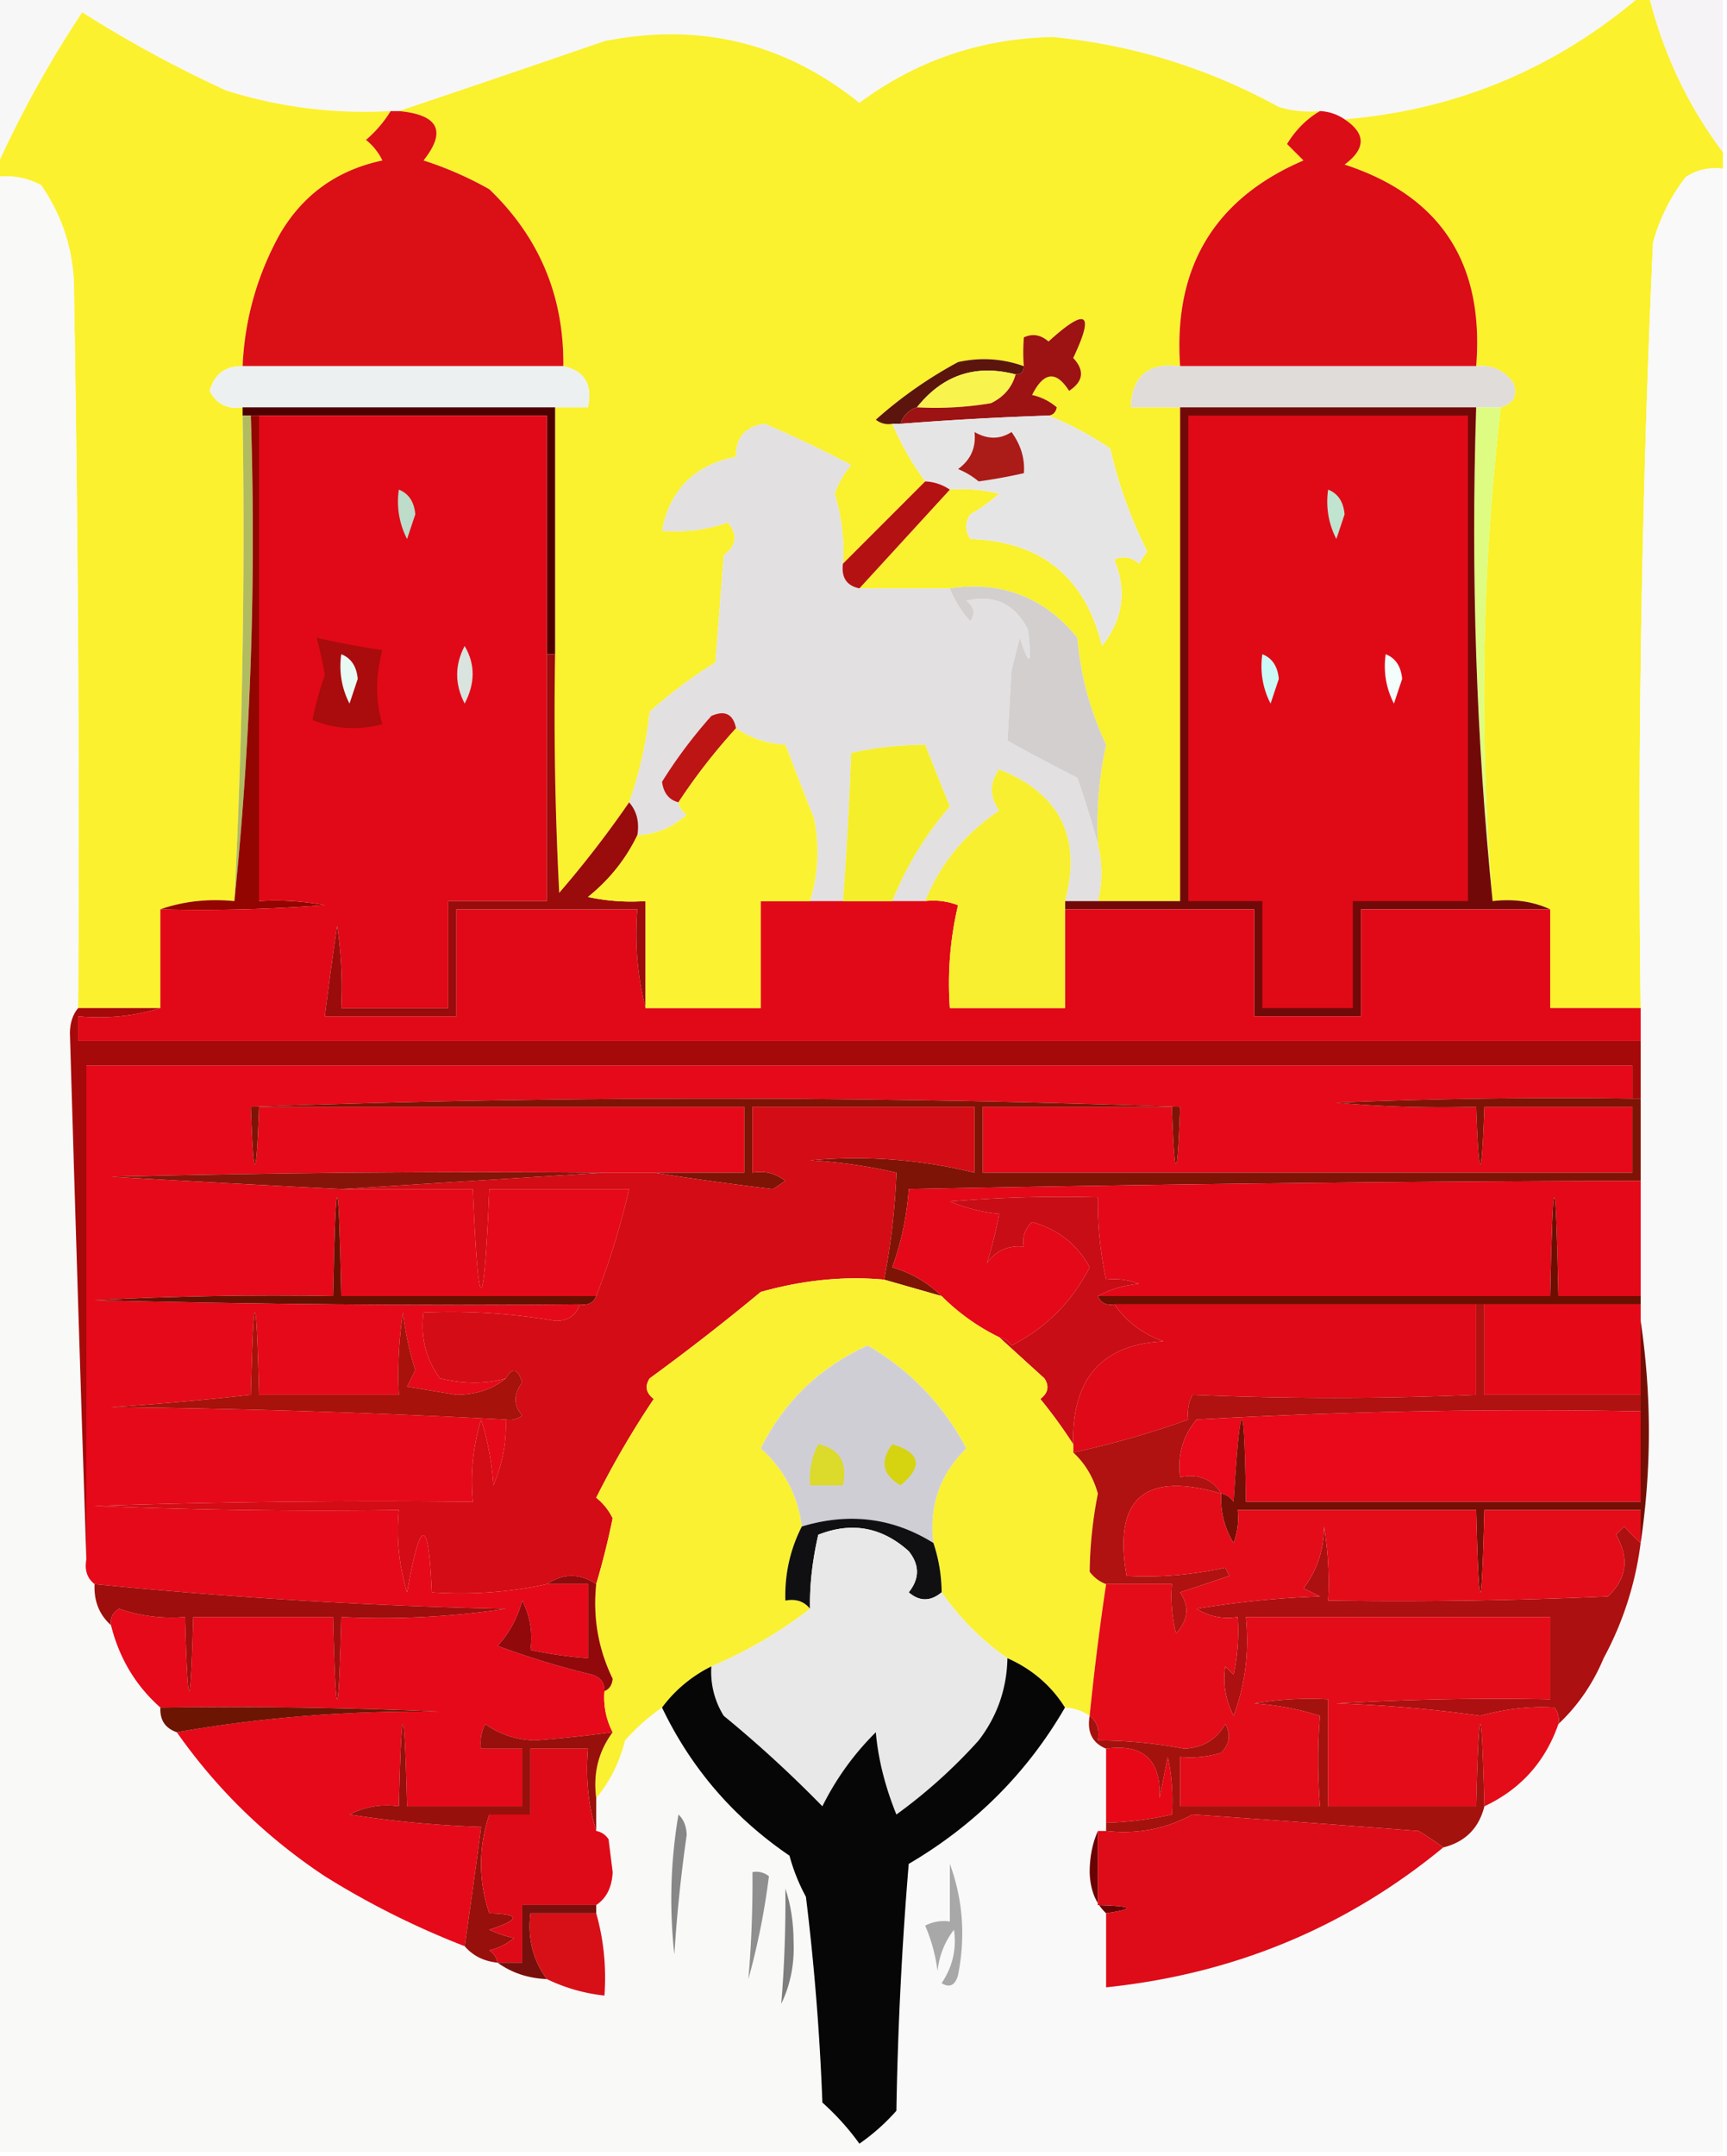 <svg xmlns="http://www.w3.org/2000/svg" width="210" height="262" style="shape-rendering:geometricPrecision;text-rendering:geometricPrecision;image-rendering:optimizeQuality;fill-rule:evenodd;clip-rule:evenodd"><path style="opacity:1" fill="#f8f7f7" d="M-.5-.5h200c-10.391 8.862-22.391 13.862-36 15a5.728 5.728 0 0 0-3-1 12.935 12.935 0 0 1-5-.5c-8.606-4.724-17.773-7.557-27.5-8.5-8.722.185-16.556 2.852-23.5 8-9.114-7.312-19.447-9.812-31-7.5a3094.827 3094.827 0 0 1-25 8.5h-1a55.985 55.985 0 0 1-20-2.5A146.828 146.828 0 0 1 10 1.5a132.48 132.48 0 0 0-10.5 19v-21z"/><path style="opacity:1" fill="#f5f3f6" d="M200.5-.5h9v19c-4.256-5.634-7.256-11.967-9-19z"/><path style="opacity:1" fill="#faf12f" d="M160.5 13.5c-1.618.951-2.951 2.284-4 4l2 2c-10.84 4.66-15.84 12.992-15 25-3.849-.48-5.849 1.186-6 5h6v60h-10c.567-2.198.567-4.531 0-7a45.744 45.744 0 0 1 1-12c-1.935-4.07-3.102-8.404-3.5-13-4.017-4.924-9.184-6.924-15.5-6h-11l11-12a18.437 18.437 0 0 1 6 .5 20.477 20.477 0 0 1-3.5 2.5c-.667 1-.667 2 0 3 8.631.299 13.964 4.632 16 13 2.555-3.216 3.055-6.716 1.5-10.5 1.049-.492 2.049-.326 3 .5l1-1.5a55.034 55.034 0 0 1-4.5-12.5 40.416 40.416 0 0 0-7.5-4c.543-.06.876-.393 1-1a6.807 6.807 0 0 0-3-1.5c1.417-2.826 2.917-2.993 4.5-.5 1.744-1.15 1.911-2.483.5-4 2.63-5.54 1.63-6.207-3-2-.951-.826-1.951-.992-3-.5-.098 1.285-.098 2.451 0 3.5-2.613-.935-5.279-1.102-8-.5a52.187 52.187 0 0 0-10 7 2.427 2.427 0 0 0 2 .5 36.168 36.168 0 0 0 4 7l-10 10a23.743 23.743 0 0 0-1-8.5 11.064 11.064 0 0 1 2-3.5 152.346 152.346 0 0 0-10.5-5c-2.375.318-3.542 1.651-3.5 4-5.045 1.011-8.045 4.011-9 9 2.75.226 5.416-.107 8-1 1.245 1.455 1.078 2.789-.5 4l-1 13a55.305 55.305 0 0 0-8 6 48.19 48.19 0 0 1-2.5 11 126.982 126.982 0 0 1-8.5 11c-.5-9.66-.666-19.328-.5-29v-30h4c.584-2.785-.416-4.452-3-5 .09-8.49-2.91-15.657-9-21.5a42.549 42.549 0 0 0-8-3.5c2.827-3.562 1.827-5.562-3-6a3094.827 3094.827 0 0 0 25-8.5c11.553-2.312 21.886.188 31 7.5 6.944-5.148 14.778-7.815 23.5-8 9.727.943 18.894 3.776 27.5 8.5 1.634.493 3.301.66 5 .5z"/><path style="opacity:1" fill="#fbf12c" d="M199.5-.5h1c1.744 7.033 4.744 13.366 9 19v2c-1.644-.213-3.144.12-4.5 1a22.574 22.574 0 0 0-4 8 1600.224 1600.224 0 0 0-1.5 93h-11v-12c-2.107-.968-4.441-1.302-7-1-1.659-20.158-1.326-40.158 1-60 1.585-.502 2.085-1.502 1.5-3-1.11-1.537-2.61-2.203-4.5-2 1.006-12.525-4.327-20.692-16-24.5 2.608-1.937 2.608-3.77 0-5.5 13.609-1.138 25.609-6.138 36-15z"/><path style="opacity:1" fill="#fcf12e" d="M47.5 13.5a14.692 14.692 0 0 1-3 3.5 7.253 7.253 0 0 1 2 2.5c-5.528 1.174-9.694 4.174-12.5 9-2.747 4.989-4.247 10.322-4.5 16-2.09-.05-3.423.95-4 3 .82 1.611 2.154 2.278 4 2v1c.31 19.713-.024 39.38-1 59-3.213-.31-6.213.023-9 1v12h-10c.167-29.002 0-58.002-.5-87 .035-4.758-1.298-9.091-4-13-1.7-.906-3.533-1.24-5.5-1v-1A132.48 132.48 0 0 1 10 1.5 146.828 146.828 0 0 0 27.5 11a55.985 55.985 0 0 0 20 2.5z"/><path style="opacity:1" fill="#f9f9f8" d="M-.5 21.5c1.967-.24 3.8.094 5.5 1 2.702 3.909 4.035 8.242 4 13 .5 28.998.667 57.998.5 87-.647.774-.98 1.774-1 3 .634 21.487 1.3 42.82 2 64-.237 1.291.096 2.291 1 3-.098 2.053.569 3.72 2 5 .998 4.005 2.998 7.339 6 10-.073 1.527.594 2.527 2 3 4.878 6.948 10.878 12.781 18 17.5a101.174 101.174 0 0 0 17 8.5c1.014 1.174 2.347 1.84 4 2 1.714 1.238 3.714 1.905 6 2a21.17 21.17 0 0 0 7 2c.247-3.439-.086-6.772-1-10v-1c1.248-.834 1.915-2.167 2-4l-.5-4c-.383-.556-.883-.889-1.5-1v-4c1.663-1.993 2.83-4.326 3.5-7a25.154 25.154 0 0 1 4.5-4c3.526 7.363 8.692 13.363 15.5 18a22.956 22.956 0 0 0 2 5 297.52 297.52 0 0 1 2 25c1.736 1.563 3.236 3.23 4.5 5v1H-.5v-240z"/><path style="opacity:1" fill="#f8f9f8" d="M209.5 20.5v241h-105v-1a25.14 25.14 0 0 0 4.5-4 452.47 452.47 0 0 1 1.5-30c8.074-4.74 14.407-11.074 19-19a5.727 5.727 0 0 1 3 1c-.343 1.983.324 3.317 2 4v10h-1c-.66 1.464-.993 3.131-1 5 .056 2.14.723 3.806 2 5v9c15.542-1.618 29.209-7.285 41-17 2.667-.667 4.333-2.333 5-5 4.395-2.062 7.395-5.396 9-10 2.36-2.213 4.194-4.879 5.5-8a39.94 39.94 0 0 0 4.5-14c1.333-9 1.333-18 0-27v-38c-.401-31.022.099-62.022 1.5-93a22.574 22.574 0 0 1 4-8c1.356-.88 2.856-1.213 4.5-1z"/><path style="opacity:1" fill="#db0d16" d="M160.5 13.5a5.728 5.728 0 0 1 3 1c2.608 1.73 2.608 3.563 0 5.5 11.673 3.808 17.006 11.975 16 24.5h-36c-.84-12.008 4.16-20.34 15-25l-2-2c1.049-1.716 2.382-3.049 4-4z"/><path style="opacity:1" fill="#db0f16" d="M47.5 13.5h1c4.827.438 5.827 2.438 3 6a42.549 42.549 0 0 1 8 3.5c6.09 5.843 9.09 13.01 9 21.5h-39c.253-5.678 1.753-11.011 4.5-16 2.806-4.826 6.972-7.826 12.5-9a7.253 7.253 0 0 0-2-2.5 14.692 14.692 0 0 0 3-3.5z"/><path style="opacity:1" fill="#ecf0f0" d="M29.5 44.5h39c2.584.548 3.584 2.215 3 5h-42c-1.846.278-3.18-.389-4-2 .577-2.05 1.91-3.05 4-3z"/><path style="opacity:1" fill="#e0dcda" d="M143.5 44.5h36c1.89-.203 3.39.463 4.5 2 .585 1.498.085 2.498-1.5 3h-45c.151-3.814 2.151-5.48 6-5z"/><path style="opacity:1" fill="#5b150d" d="M124.5 44.5c0 .667-.333 1-1 1-4.856-1.27-8.856.063-12 4-1 .333-1.667 1-2 2h-1a2.427 2.427 0 0 1-2-.5 52.187 52.187 0 0 1 10-7c2.721-.602 5.387-.435 8 .5z"/><path style="opacity:1" fill="#f9f44d" d="M123.5 45.5c-.437 1.574-1.437 2.741-3 3.5a40.939 40.939 0 0 1-9 .5c3.144-3.937 7.144-5.27 12-4z"/><path style="opacity:1" fill="#9d1213" d="M127.5 50.5c-6.009.201-12.009.534-18 1 .333-1 1-1.667 2-2a40.939 40.939 0 0 0 9-.5c1.563-.759 2.563-1.926 3-3.5.667 0 1-.333 1-1-.098-1.049-.098-2.215 0-3.5 1.049-.492 2.049-.326 3 .5 4.63-4.207 5.63-3.54 3 2 1.411 1.517 1.244 2.85-.5 4-1.583-2.493-3.083-2.326-4.5.5 1.124.25 2.124.75 3 1.5-.124.607-.457.94-1 1z"/><path style="opacity:1" fill="#e2e0e1" d="M102.5 68.5c-.215 1.679.452 2.679 2 3h11a12.642 12.642 0 0 0 2.5 4c.617-.95.451-1.782-.5-2.5 3.387-.81 5.887.356 7.5 3.5.533 4.353.199 4.686-1 1l-1 4c-.17 2.968-.336 5.801-.5 8.5a217.464 217.464 0 0 0 8.5 4.5c.943 2.75 1.776 5.417 2.5 8 .567 2.469.567 4.802 0 7h-4c2.071-7.736-.596-13.07-8-16-1.181 1.635-1.181 3.302 0 5-4.191 2.842-7.191 6.509-9 11h-4a40.79 40.79 0 0 1 7-11.5 561.998 561.998 0 0 1-3-7.5 41.742 41.742 0 0 0-9 1 453.977 453.977 0 0 1-1 18h-4c.992-3.279 1.159-6.612.5-10a1169.617 1169.617 0 0 1-3.5-9c-2.218-.114-4.218-.78-6-2-.343-1.725-1.343-2.225-3-1.5a59.024 59.024 0 0 0-6 8c.184 1.376.85 2.209 2 2.5.11.617.444 1.117 1 1.5-1.717 1.559-3.717 2.392-6 2.5.268-1.599-.066-2.932-1-4a48.19 48.19 0 0 0 2.5-11 55.305 55.305 0 0 1 8-6l1-13c1.578-1.211 1.745-2.545.5-4a19.373 19.373 0 0 1-8 1c.955-4.989 3.955-7.989 9-9-.042-2.349 1.125-3.682 3.5-4a152.346 152.346 0 0 1 10.5 5 11.064 11.064 0 0 0-2 3.5 23.743 23.743 0 0 1 1 8.5z"/><path style="opacity:1" fill="#4e0000" d="M29.5 50.5v-1h38v30h-1v-29h-37z"/><path style="opacity:1" fill="#b1bb5f" d="M29.5 50.5h1c.654 20.028-.012 39.695-2 59a902.584 902.584 0 0 0 1-59z"/><path style="opacity:1" fill="#930501" d="M30.5 50.5h1v59a32.462 32.462 0 0 1 8 .5c-6.658.5-13.325.666-20 .5 2.787-.977 5.787-1.31 9-1 1.988-19.305 2.654-38.972 2-59z"/><path style="opacity:1" fill="#e6e5e6" d="M127.5 50.5a40.416 40.416 0 0 1 7.5 4 55.034 55.034 0 0 0 4.5 12.5l-1 1.5c-.951-.826-1.951-.992-3-.5 1.555 3.784 1.055 7.284-1.5 10.5-2.036-8.368-7.369-12.701-16-13-.667-1-.667-2 0-3a20.477 20.477 0 0 0 3.5-2.5 18.437 18.437 0 0 0-6-.5 5.728 5.728 0 0 0-3-1 36.168 36.168 0 0 1-4-7h1a408.406 408.406 0 0 1 18-1z"/><path style="opacity:1" fill="#ab1b17" d="M118.5 52.5c1.586.913 3.086.913 4.5 0 1.14 1.578 1.64 3.245 1.5 5-1.853.42-3.687.753-5.5 1a9.465 9.465 0 0 0-2.5-1.5c1.537-1.11 2.203-2.61 2-4.5z"/><path style="opacity:1" fill="#b41113" d="M112.5 58.5a5.728 5.728 0 0 1 3 1l-11 12c-1.548-.321-2.215-1.321-2-3l10-10z"/><path style="opacity:1" fill="#d2cfce" d="M115.5 71.5c6.316-.924 11.483 1.076 15.5 6 .398 4.596 1.565 8.93 3.5 13a45.744 45.744 0 0 0-1 12 147.345 147.345 0 0 0-2.5-8 217.464 217.464 0 0 1-8.5-4.5c.164-2.699.33-5.532.5-8.5l1-4c1.199 3.686 1.533 3.353 1-1-1.613-3.144-4.113-4.31-7.5-3.5.951.718 1.117 1.55.5 2.5a12.642 12.642 0 0 1-2.5-4z"/><path style="opacity:1" fill="#defc82" d="M179.5 49.5h3c-2.326 19.842-2.659 39.842-1 60-1.988-19.639-2.655-39.639-2-60z"/><path style="opacity:1" fill="#bc1514" d="M89.5 88.5a71.888 71.888 0 0 0-7 9c-1.15-.291-1.816-1.124-2-2.5a59.024 59.024 0 0 1 6-8c1.657-.725 2.657-.225 3 1.5z"/><path style="opacity:1" fill="#720909" d="M143.5 49.5h36c-.655 20.361.012 40.361 2 60 2.559-.302 4.893.032 7 1h-23v13h-13v-13h-23v-1h14v-60z"/><path style="opacity:1" fill="#e10917" d="M31.5 50.5h35v59h-12v13h-13a50.442 50.442 0 0 0-.5-10 434.438 434.438 0 0 0-1.5 11h16v-13h22c-.317 4.202.017 8.202 1 12h14v-13h20a8.43 8.43 0 0 1 4 .5c-.964 4.066-1.297 8.233-1 12.5h14v-12h23v13h13v-13h23v12h11v4H9.5v-3c3.542.313 6.875-.021 10-1v-12c6.675.166 13.342 0 20-.5a32.462 32.462 0 0 0-8-.5v-59z"/><path style="opacity:1" fill="#aa0b0c" d="M38.5 77.5a99.996 99.996 0 0 0 8 1.5c-.857 3.197-.857 6.197 0 9-2.93.777-5.763.61-8.5-.5.344-1.758.844-3.59 1.5-5.5a53.543 53.543 0 0 0-1-4.5z"/><path style="opacity:1" fill="#e9f9f4" d="M41.5 79.5c1.194.47 1.86 1.47 2 3l-1 3a9.864 9.864 0 0 1-1-6z"/><path style="opacity:1" fill="#d9e4de" d="M56.5 78.5c1.297 2.193 1.297 4.527 0 7-1.214-2.359-1.214-4.692 0-7z"/><path style="opacity:1" fill="#bddcc9" d="M48.5 59.5c1.194.47 1.86 1.47 2 3l-1 3a9.864 9.864 0 0 1-1-6z"/><path style="opacity:1" fill="#e00a17" d="M144.5 50.5h34v59h-14v13h-11v-13h-9v-59z"/><path style="opacity:1" fill="#ccf9f7" d="M153.5 79.5c1.193.47 1.86 1.47 2 3l-1 3a9.86 9.86 0 0 1-1-6z"/><path style="opacity:1" fill="#f3fdfb" d="M168.5 79.5c1.193.47 1.86 1.47 2 3l-1 3a9.86 9.86 0 0 1-1-6z"/><path style="opacity:1" fill="#c1e4d0" d="M161.5 59.5c1.193.47 1.86 1.47 2 3l-1 3a9.86 9.86 0 0 1-1-6z"/><path style="opacity:1" fill="#f5ee2b" d="M108.5 109.5h-6c.444-5.838.777-11.838 1-18a41.742 41.742 0 0 1 9-1 561.998 561.998 0 0 0 3 7.5 40.79 40.79 0 0 0-7 11.5z"/><path style="opacity:1" fill="#9a0b0b" d="M66.5 79.5h1c-.166 9.672 0 19.34.5 29a126.982 126.982 0 0 0 8.5-11c.934 1.068 1.268 2.401 1 4-1.406 2.914-3.406 5.414-6 7.5 2.31.497 4.643.663 7 .5v13c-.983-3.798-1.317-7.798-1-12h-22v13h-16c.452-3.663.952-7.33 1.5-11 .498 3.317.665 6.65.5 10h13v-13h12v-30z"/><path style="opacity:1" fill="#fbf331" d="M89.5 88.5c1.782 1.22 3.782 1.886 6 2 1.128 2.938 2.295 5.938 3.5 9 .659 3.388.492 6.721-.5 10h-6v13h-14v-13a24.935 24.935 0 0 1-7-.5c2.594-2.086 4.594-4.586 6-7.5 2.283-.108 4.283-.941 6-2.5-.556-.383-.89-.883-1-1.5a71.888 71.888 0 0 1 7-9z"/><path style="opacity:1" fill="#f7ef30" d="M129.5 109.5v13h-14c-.297-4.267.036-8.434 1-12.5a8.43 8.43 0 0 0-4-.5c1.809-4.491 4.809-8.158 9-11-1.181-1.698-1.181-3.365 0-5 7.404 2.93 10.071 8.264 8 16z"/><path style="opacity:1" fill="#a60909" d="M9.5 122.5h10c-3.125.979-6.458 1.313-10 1v3h190v7h-1v-4h-188v60c-.7-21.18-1.366-42.513-2-64 .02-1.226.353-2.226 1-3z"/><path style="opacity:1" fill="#e60919" d="M198.5 133.5c-12.005-.167-24.005 0-36 .5 5.657.499 11.324.666 17 .5.333 9.333.667 9.333 1 0h18v8h-79v-8h23c.333 9.333.667 9.333 1 0-38.333-1.329-76-1.329-113 0 .333 9.333.667 9.333 1 0h59v8h-17c-20.003-.167-40.003 0-60 .5 9.25.534 18.584 1.034 28 1.5h16c.667 16 1.333 16 2 0h17a94.743 94.743 0 0 1-4 13h-31c-.333-16-.667-16-1 0-9.672-.166-19.34 0-29 .5 19.664.5 39.33.667 59 .5-.462 1.38-1.462 2.047-3 2a75.354 75.354 0 0 0-16-1c-.39 2.966.277 5.632 2 8 2.964.696 5.63.696 8 0-1.548 1.294-3.548 1.961-6 2l-6-1 1-2a38.817 38.817 0 0 1-1.5-7 50.442 50.442 0 0 0-.5 10h-17c-.333-13.333-.667-13.333-1 0a377.935 377.935 0 0 1-17 1.5c16.172.169 32.172.669 48 1.5.115 2.661-.385 5.327-1.5 8a34.21 34.21 0 0 0-1.5-8 25.87 25.87 0 0 0-1 10c-15.337-.167-30.67 0-46 .5 12.329.5 24.662.667 37 .5a25.87 25.87 0 0 0 1 10c1.627-9.244 2.627-9.244 3 0 4.863.319 9.53-.014 14-1h5v9a51.56 51.56 0 0 1-7-1 9.864 9.864 0 0 0-1-6c-.58 2.137-1.58 3.97-3 5.5a98.795 98.795 0 0 0 11.5 3.5c1.03.336 1.53 1.003 1.5 2-.134 1.792.2 3.458 1 5-3.147.423-6.314.756-9.5 1-2.302-.1-4.302-.767-6-2a4.932 4.932 0 0 0-.5 3h5v7h-14c-.333-13.333-.667-13.333-1 0a9.86 9.86 0 0 0-6 1 130.378 130.378 0 0 0 16 1.5 977.79 977.79 0 0 1-2 14.5 101.174 101.174 0 0 1-17-8.5c-7.122-4.719-13.122-10.552-18-17.5 10.286-1.814 20.953-2.648 32-2.5a577.899 577.899 0 0 0-34-.5c-3.002-2.661-5.002-5.995-6-10-.13-.876.203-1.543 1-2a19.372 19.372 0 0 0 8 1c.333 12 .667 12 1 0h17c.333 13.333.667 13.333 1 0 6.7.33 13.367-.003 20-1a647.2 647.2 0 0 1-50-3c-.904-.709-1.237-1.709-1-3v-60h188v4z"/><path style="opacity:1" fill="#861509" d="m73.5 142.5-32 2c-9.416-.466-18.75-.966-28-1.5 19.997-.5 39.997-.667 60-.5z"/><path style="opacity:1" fill="#7e1406" d="M198.5 133.5h1v10c-29.597.067-59.264.4-89 1a34.455 34.455 0 0 1-2 9.5c2.379.716 4.379 1.883 6 3.5l-7-2c.84-4.33 1.34-8.663 1.5-13a62.065 62.065 0 0 0-10.5-1.5c6.786-.61 13.453-.11 20 1.5v-8h-27v8c1.478-.262 2.811.071 4 1l-1.5 1c-4.98-.593-9.814-1.26-14.5-2h11v-8h-59c-.333 9.333-.667 9.333-1 0 37-1.329 74.667-1.329 113 0-.333 9.333-.667 9.333-1 0h-23v8h79v-8h-18c-.333 9.333-.667 9.333-1 0a145.053 145.053 0 0 1-17-.5c11.995-.5 23.995-.667 36-.5z"/><path style="opacity:1" fill="#e40818" d="M199.5 143.5v14h-10c-.333-16-.667-16-1 0h-55c1.452-.802 3.118-1.302 5-1.5a8.43 8.43 0 0 0-4-.5 44.866 44.866 0 0 1-1-10 162.597 162.597 0 0 0-18 .5 20.093 20.093 0 0 0 6 1.5 49.598 49.598 0 0 1-1.5 6c1.11-1.537 2.61-2.203 4.5-2-.219-1.175.114-2.175 1-3 3.157.897 5.491 2.731 7 5.5-2.18 4.23-5.347 7.397-9.5 9.5-.383-.556-.883-.889-1.5-1a26.002 26.002 0 0 1-7-5c-1.621-1.617-3.621-2.784-6-3.5a34.455 34.455 0 0 0 2-9.5c29.736-.6 59.403-.933 89-1z"/><path style="opacity:1" fill="#671000" d="M72.5 157.5c-.342.838-1.008 1.172-2 1-19.67.167-39.336 0-59-.5 9.66-.5 19.328-.666 29-.5.333-16 .667-16 1 0h31z"/><path style="opacity:1" fill="#6d0e00" d="M199.5 157.5v1h-64c-.992.172-1.658-.162-2-1h55c.333-16 .667-16 1 0h10z"/><path style="opacity:1" fill="#e50918" d="M180.5 158.5h19v11h-19v-11z"/><path style="opacity:1" fill="#e00917" d="M135.5 158.5h44v11a404.202 404.202 0 0 1-34.5 0 4.934 4.934 0 0 0-.5 3 109.048 109.048 0 0 1-14 4v-1c-.18-7.971 3.487-12.137 11-12.5-2.514-.881-4.514-2.381-6-4.5z"/><path style="opacity:1" fill="#c80d16" d="M133.5 157.5c.342.838 1.008 1.172 2 1 1.486 2.119 3.486 3.619 6 4.5-7.513.363-11.18 4.529-11 12.5a59.93 59.93 0 0 0-4-5.5c.951-.718 1.117-1.551.5-2.5a2026.52 2026.52 0 0 1-5.5-5c.617.111 1.117.444 1.5 1 4.153-2.103 7.32-5.27 9.5-9.5-1.509-2.769-3.843-4.603-7-5.5-.886.825-1.219 1.825-1 3-1.89-.203-3.39.463-4.5 2a49.598 49.598 0 0 0 1.5-6 20.093 20.093 0 0 1-6-1.5 162.597 162.597 0 0 1 18-.5 44.866 44.866 0 0 0 1 10 8.43 8.43 0 0 1 4 .5c-1.882.198-3.548.698-5 1.5z"/><path style="opacity:1" fill="#d30c15" d="M107.5 155.5c-4.852-.449-9.852.051-15 1.5A278.255 278.255 0 0 1 79 167.5c-.617.949-.45 1.782.5 2.5a109.077 109.077 0 0 0-7 12 7.248 7.248 0 0 1 2 2.5 94.939 94.939 0 0 1-2 8c-2-1.333-4-1.333-6 0-4.47.986-9.137 1.319-14 1-.373-9.244-1.373-9.244-3 0a25.87 25.87 0 0 1-1-10c-12.338.167-24.671 0-37-.5 15.33-.5 30.663-.667 46-.5a25.87 25.87 0 0 1 1-10 34.21 34.21 0 0 1 1.5 8c1.115-2.673 1.615-5.339 1.5-8a2.429 2.429 0 0 0 2-.5c-1.073-1.25-1.073-2.584 0-4-.531-1.718-1.198-1.885-2-.5-2.37.696-5.036.696-8 0-1.723-2.368-2.39-5.034-2-8a75.354 75.354 0 0 1 16 1c1.538.047 2.538-.62 3-2 .992.172 1.658-.162 2-1a94.743 94.743 0 0 0 4-13h-17c-.667 16-1.333 16-2 0h-16l32-2h6c4.686.74 9.52 1.407 14.5 2l1.5-1c-1.189-.929-2.522-1.262-4-1v-8h27v8c-6.547-1.61-13.214-2.11-20-1.5 3.589.207 7.089.707 10.5 1.5-.16 4.337-.66 8.67-1.5 13z"/><path style="opacity:1" fill="#faf133" d="m107.5 155.5 7 2a26.002 26.002 0 0 0 7 5 2026.52 2026.52 0 0 0 5.5 5c.617.949.451 1.782-.5 2.5a59.93 59.93 0 0 1 4 5.5v1c1.435 1.324 2.435 2.991 3 5a52.27 52.27 0 0 0-1 9.5c.544.717 1.211 1.217 2 1.5a331.672 331.672 0 0 0-2 16 5.727 5.727 0 0 0-3-1c-1.673-2.667-4.007-4.667-7-6-3.097-2.151-5.763-4.817-8-8a19.22 19.22 0 0 0-1-6c-.551-4.514.782-8.348 4-11.5-2.808-5.308-6.808-9.475-12-12.5-5.798 2.631-10.131 6.798-13 12.5 2.854 2.541 4.52 5.708 5 9.5-1.429 2.808-2.096 5.808-2 9 1.291-.237 2.291.096 3 1a53.734 53.734 0 0 1-12 7 16.626 16.626 0 0 0-6 5 25.154 25.154 0 0 0-4.5 4c-.67 2.674-1.837 5.007-3.5 7-.393-3.013.274-5.68 2-8-.8-1.542-1.134-3.208-1-5 .597-.235.93-.735 1-1.5-1.756-3.616-2.422-7.449-2-11.5a94.939 94.939 0 0 0 2-8 7.248 7.248 0 0 0-2-2.5 109.077 109.077 0 0 1 7-12c-.95-.718-1.117-1.551-.5-2.5A278.255 278.255 0 0 0 92.5 157c5.148-1.449 10.148-1.949 15-1.5z"/><path style="opacity:1" fill="#a7120b" d="M61.5 167.5c.802-1.385 1.469-1.218 2 .5-1.073 1.416-1.073 2.75 0 4a2.429 2.429 0 0 1-2 .5 1143.363 1143.363 0 0 0-48-1.5 377.935 377.935 0 0 0 17-1.5c.333-13.333.667-13.333 1 0h17c-.165-3.35.002-6.683.5-10a38.817 38.817 0 0 0 1.5 7l-1 2 6 1c2.452-.039 4.452-.706 6-2z"/><path style="opacity:1" fill="#d0ced5" d="M113.5 187.5c-4.919-3.067-10.252-3.733-16-2-.48-3.792-2.146-6.959-5-9.5 2.869-5.702 7.202-9.869 13-12.5 5.192 3.025 9.192 7.192 12 12.5-3.218 3.152-4.551 6.986-4 11.5z"/><path style="opacity:1" fill="#ea081b" d="M199.5 171.5v11h-48c-.169-13.317-.669-13.317-1.5 0-.383-.556-.883-.889-1.5-1-1.052-1.756-2.719-2.423-5-2-.338-2.657.329-4.99 2-7 17.988-1 35.988-1.333 54-1z"/><path style="opacity:1" fill="#af1210" d="M179.5 158.5h1v11h19v2c-18.012-.333-36.012 0-54 1-1.671 2.01-2.338 4.343-2 7 2.281-.423 3.948.244 5 2-9.334-2.742-13.167.591-11.5 10 3.886.227 7.886-.107 12-1l.5 1-6 2c1.161 1.724.995 3.39-.5 5a18.453 18.453 0 0 1-.5-6h-8c-.789-.283-1.456-.783-2-1.5a52.27 52.27 0 0 1 1-9.5c-.565-2.009-1.565-3.676-3-5a109.048 109.048 0 0 0 14-4 4.934 4.934 0 0 1 .5-3c11.421.491 22.921.491 34.5 0v-11z"/><path style="opacity:1" fill="#d6d411" d="M108.5 175.5c3.456 1.036 3.79 2.703 1 5-2.204-1.282-2.538-2.949-1-5z"/><path style="opacity:1" fill="#dcda2a" d="M99.5 175.5c2.584.548 3.584 2.215 3 5h-4c-.134-1.792.2-3.458 1-5z"/><path style="opacity:1" fill="#750f05" d="M199.5 160.5c1.333 9 1.333 18 0 27v-4h-19c-.333 13.333-.667 13.333-1 0h-29a8.43 8.43 0 0 1-.5 4 10.098 10.098 0 0 1-1.5-6c.617.111 1.117.444 1.5 1 .831-13.317 1.331-13.317 1.5 0h48v-22z"/><path style="opacity:1" fill="#100f11" d="M113.5 187.5a19.22 19.22 0 0 1 1 6c-1.358 1.126-2.692 1.126-4 0 1.333-1.667 1.333-3.333 0-5-3.261-2.932-6.928-3.599-11-2-.728 3.182-1.061 6.182-1 9-.709-.904-1.709-1.237-3-1-.096-3.192.571-6.192 2-9 5.748-1.733 11.081-1.067 16 2z"/><path style="opacity:1" fill="#9e0e0d" d="M11.5 192.5a647.2 647.2 0 0 0 50 3c-6.633.997-13.3 1.33-20 1-.333 13.333-.667 13.333-1 0h-17c-.333 12-.667 12-1 0a19.372 19.372 0 0 1-8-1c-.797.457-1.13 1.124-1 2-1.431-1.28-2.098-2.947-2-5z"/><path style="opacity:1" fill="#ac1010" d="M199.5 187.5a39.94 39.94 0 0 1-4.5 14c-1.306 3.121-3.14 5.787-5.5 8a2.428 2.428 0 0 0-.5-2c-2.893-.183-5.893.151-9 1a162.87 162.87 0 0 0-17.5-1.5c8.66-.5 17.327-.666 26-.5v-10h-37c.424 4.203-.076 8.203-1.5 12-.991-1.947-1.325-3.947-1-6l1 1c.497-2.31.663-4.643.5-7-1.788.285-3.455-.048-5-1a114.67 114.67 0 0 1 15-1.5l-2-1c1.638-2.133 2.471-4.633 2.5-7.5.498 2.982.665 5.982.5 9 11.338.167 22.672 0 34-.5 2.316-2.152 2.65-4.652 1-7.5l1-1a31.147 31.147 0 0 0 2 2z"/><path style="opacity:1" fill="#e9e8e8" d="M114.5 193.5c2.237 3.183 4.903 5.849 8 8-.076 3.729-1.243 7.062-3.5 10a63.726 63.726 0 0 1-10 9c-1.388-3.438-2.221-6.772-2.5-10a33.576 33.576 0 0 0-6.5 9c-3.81-3.9-7.81-7.566-12-11a10.098 10.098 0 0 1-1.5-6 53.734 53.734 0 0 0 12-7c-.061-2.818.272-5.818 1-9 4.072-1.599 7.739-.932 11 2 1.333 1.667 1.333 3.333 0 5 1.308 1.126 2.642 1.126 4 0z"/><path style="opacity:1" fill="#92090b" d="M66.5 192.5c2-1.333 4-1.333 6 0-.422 4.051.244 7.884 2 11.5-.07.765-.403 1.265-1 1.5.03-.997-.47-1.664-1.5-2a98.795 98.795 0 0 1-11.5-3.5c1.42-1.53 2.42-3.363 3-5.5a9.864 9.864 0 0 1 1 6 51.56 51.56 0 0 0 7 1v-9h-5z"/><path style="opacity:1" fill="#060606" d="M122.5 201.5c2.993 1.333 5.327 3.333 7 6-4.593 7.926-10.926 14.26-19 19a452.47 452.47 0 0 0-1.5 30 25.14 25.14 0 0 1-4.5 4c-1.264-1.77-2.764-3.437-4.5-5a297.52 297.52 0 0 0-2-25 22.956 22.956 0 0 1-2-5c-6.808-4.637-11.974-10.637-15.5-18a16.626 16.626 0 0 1 6-5 10.098 10.098 0 0 0 1.5 6c4.19 3.434 8.19 7.1 12 11a33.576 33.576 0 0 1 6.5-9c.279 3.228 1.112 6.562 2.5 10a63.726 63.726 0 0 0 10-9c2.257-2.938 3.424-6.271 3.5-10z"/><path style="opacity:1" fill="#6c1503" d="M19.5 207.5c11.338-.167 22.672 0 34 .5-11.047-.148-21.714.686-32 2.5-1.406-.473-2.073-1.473-2-3z"/><path style="opacity:1" fill="#e40c19" d="M148.5 181.5a10.098 10.098 0 0 0 1.5 6 8.43 8.43 0 0 0 .5-4h29c.333 13.333.667 13.333 1 0h19v4a31.147 31.147 0 0 1-2-2l-1 1c1.65 2.848 1.316 5.348-1 7.5-11.328.5-22.662.667-34 .5a40.914 40.914 0 0 0-.5-9c-.029 2.867-.862 5.367-2.5 7.5l2 1a114.67 114.67 0 0 0-15 1.5c1.545.952 3.212 1.285 5 1a24.935 24.935 0 0 1-.5 7l-1-1c-.325 2.053.009 4.053 1 6 1.424-3.797 1.924-7.797 1.5-12h37v10c-8.673-.166-17.34 0-26 .5 5.916.19 11.749.69 17.5 1.5 3.107-.849 6.107-1.183 9-1 .464.594.631 1.261.5 2-1.605 4.604-4.605 7.938-9 10-.333-13.333-.667-13.333-1 0h-18v-13a40.914 40.914 0 0 0-9 .5c2.726.182 5.393.682 8 1.5-.28 3.547-.28 7.213 0 11h-17v-6a12.93 12.93 0 0 0 5-.5c1.017-1.049 1.184-2.216.5-3.5-1.078 1.89-2.745 2.89-5 3a56.213 56.213 0 0 0-10.5-1c.237-1.291-.096-2.291-1-3a331.672 331.672 0 0 1 2-16h8a18.453 18.453 0 0 0 .5 6c1.495-1.61 1.661-3.276.5-5l6-2-.5-1c-4.114.893-8.114 1.227-12 1-1.667-9.409 2.166-12.742 11.5-10z"/><path style="opacity:1" fill="#e80716" d="M134.5 212.5c4.531-.614 6.697 1.386 6.5 6l1-5c.497 2.31.663 4.643.5 7a41.541 41.541 0 0 1-8 1v-9z"/><path style="opacity:1" fill="#97100b" d="M74.5 210.5c-1.726 2.32-2.393 4.987-2 8v4c-.98-3.125-1.313-6.458-1-10h-7v8h-5c-1.333 4-1.333 8 0 12 3.81.096 3.81.762 0 2 1.103.498 2.103.831 3 1a6.802 6.802 0 0 1-3 1.5c.556.383.89.883 1 1.5-1.653-.16-2.986-.826-4-2a977.79 977.79 0 0 0 2-14.5 130.378 130.378 0 0 1-16-1.5 9.86 9.86 0 0 1 6-1c.333-13.333.667-13.333 1 0h14v-7h-5a4.932 4.932 0 0 1 .5-3c1.698 1.233 3.698 1.9 6 2 3.186-.244 6.353-.577 9.5-1z"/><path style="opacity:1" fill="#a4120e" d="M180.5 219.5c-.667 2.667-2.333 4.333-5 5a44.093 44.093 0 0 0-3-2 3399.36 3399.36 0 0 0-27.5-2c-3.225 1.761-6.725 2.428-10.5 2v-1a41.541 41.541 0 0 0 8-1 24.935 24.935 0 0 0-.5-7l-1 5c.197-4.614-1.969-6.614-6.5-6-1.676-.683-2.343-2.017-2-4 .904.709 1.237 1.709 1 3 3.527.004 7.027.337 10.5 1 2.255-.11 3.922-1.11 5-3 .684 1.284.517 2.451-.5 3.5a12.93 12.93 0 0 1-5 .5v6h17c-.28-3.787-.28-7.453 0-11a34.251 34.251 0 0 0-8-1.5 40.914 40.914 0 0 1 9-.5v13h18c.333-13.333.667-13.333 1 0z"/><path style="opacity:1" fill="#df0a17" d="M72.5 222.5c.617.111 1.117.444 1.5 1l.5 4c-.085 1.833-.752 3.166-2 4h-9v7h-3c-.11-.617-.444-1.117-1-1.5a6.802 6.802 0 0 0 3-1.5c-.897-.169-1.897-.502-3-1 3.81-1.238 3.81-1.904 0-2-1.333-4-1.333-8 0-12h5v-8h7c-.313 3.542.02 6.875 1 10z"/><path style="opacity:1" fill="#6a0102" d="M133.5 222.5v9c4.338.122 4.672.455 1 1-1.277-1.194-1.944-2.86-2-5 .007-1.869.34-3.536 1-5z"/><path style="opacity:1" fill="#dd0c18" d="M175.5 224.5c-11.791 9.715-25.458 15.382-41 17v-9c3.672-.545 3.338-.878-1-1v-9h1c3.775.428 7.275-.239 10.5-2a3399.36 3399.36 0 0 1 27.5 2 44.093 44.093 0 0 1 3 2z"/><path style="opacity:1" fill="#7e7e7e" d="M95.5 229.5c.663 1.973.996 4.139 1 6.5.11 2.7-.39 5.2-1.5 7.5.378-4.58.545-9.246.5-14z"/><path style="opacity:1" fill="#878787" d="M82.5 220.5c.639.597.972 1.43 1 2.5a182.637 182.637 0 0 0-1.5 14.5 61.094 61.094 0 0 1 .5-17z"/><path style="opacity:1" fill="#8f8f8f" d="M91.5 227.5a2.429 2.429 0 0 1 2 .5 87.01 87.01 0 0 1-2.5 12.5c.367-4.246.533-8.58.5-13z"/><path style="opacity:1" fill="#a8a8a8" d="M115.5 226.5c1.589 4.324 1.922 8.824 1 13.5-.35 1.257-1.017 1.591-2 1 1.342-2.015 1.842-4.182 1.5-6.5-1.117 1.449-1.784 3.116-2 5a20.431 20.431 0 0 0-1.5-5.5 4.934 4.934 0 0 1 3-.5v-7z"/><path style="opacity:1" fill="#77100c" d="M72.5 231.5v1h-8c-.368 3.033.298 5.7 2 8-2.286-.095-4.286-.762-6-2h3v-7h9z"/><path style="opacity:1" fill="#d71017" d="M72.5 232.5c.914 3.228 1.247 6.561 1 10a21.17 21.17 0 0 1-7-2c-1.702-2.3-2.368-4.967-2-8h8z"/></svg>